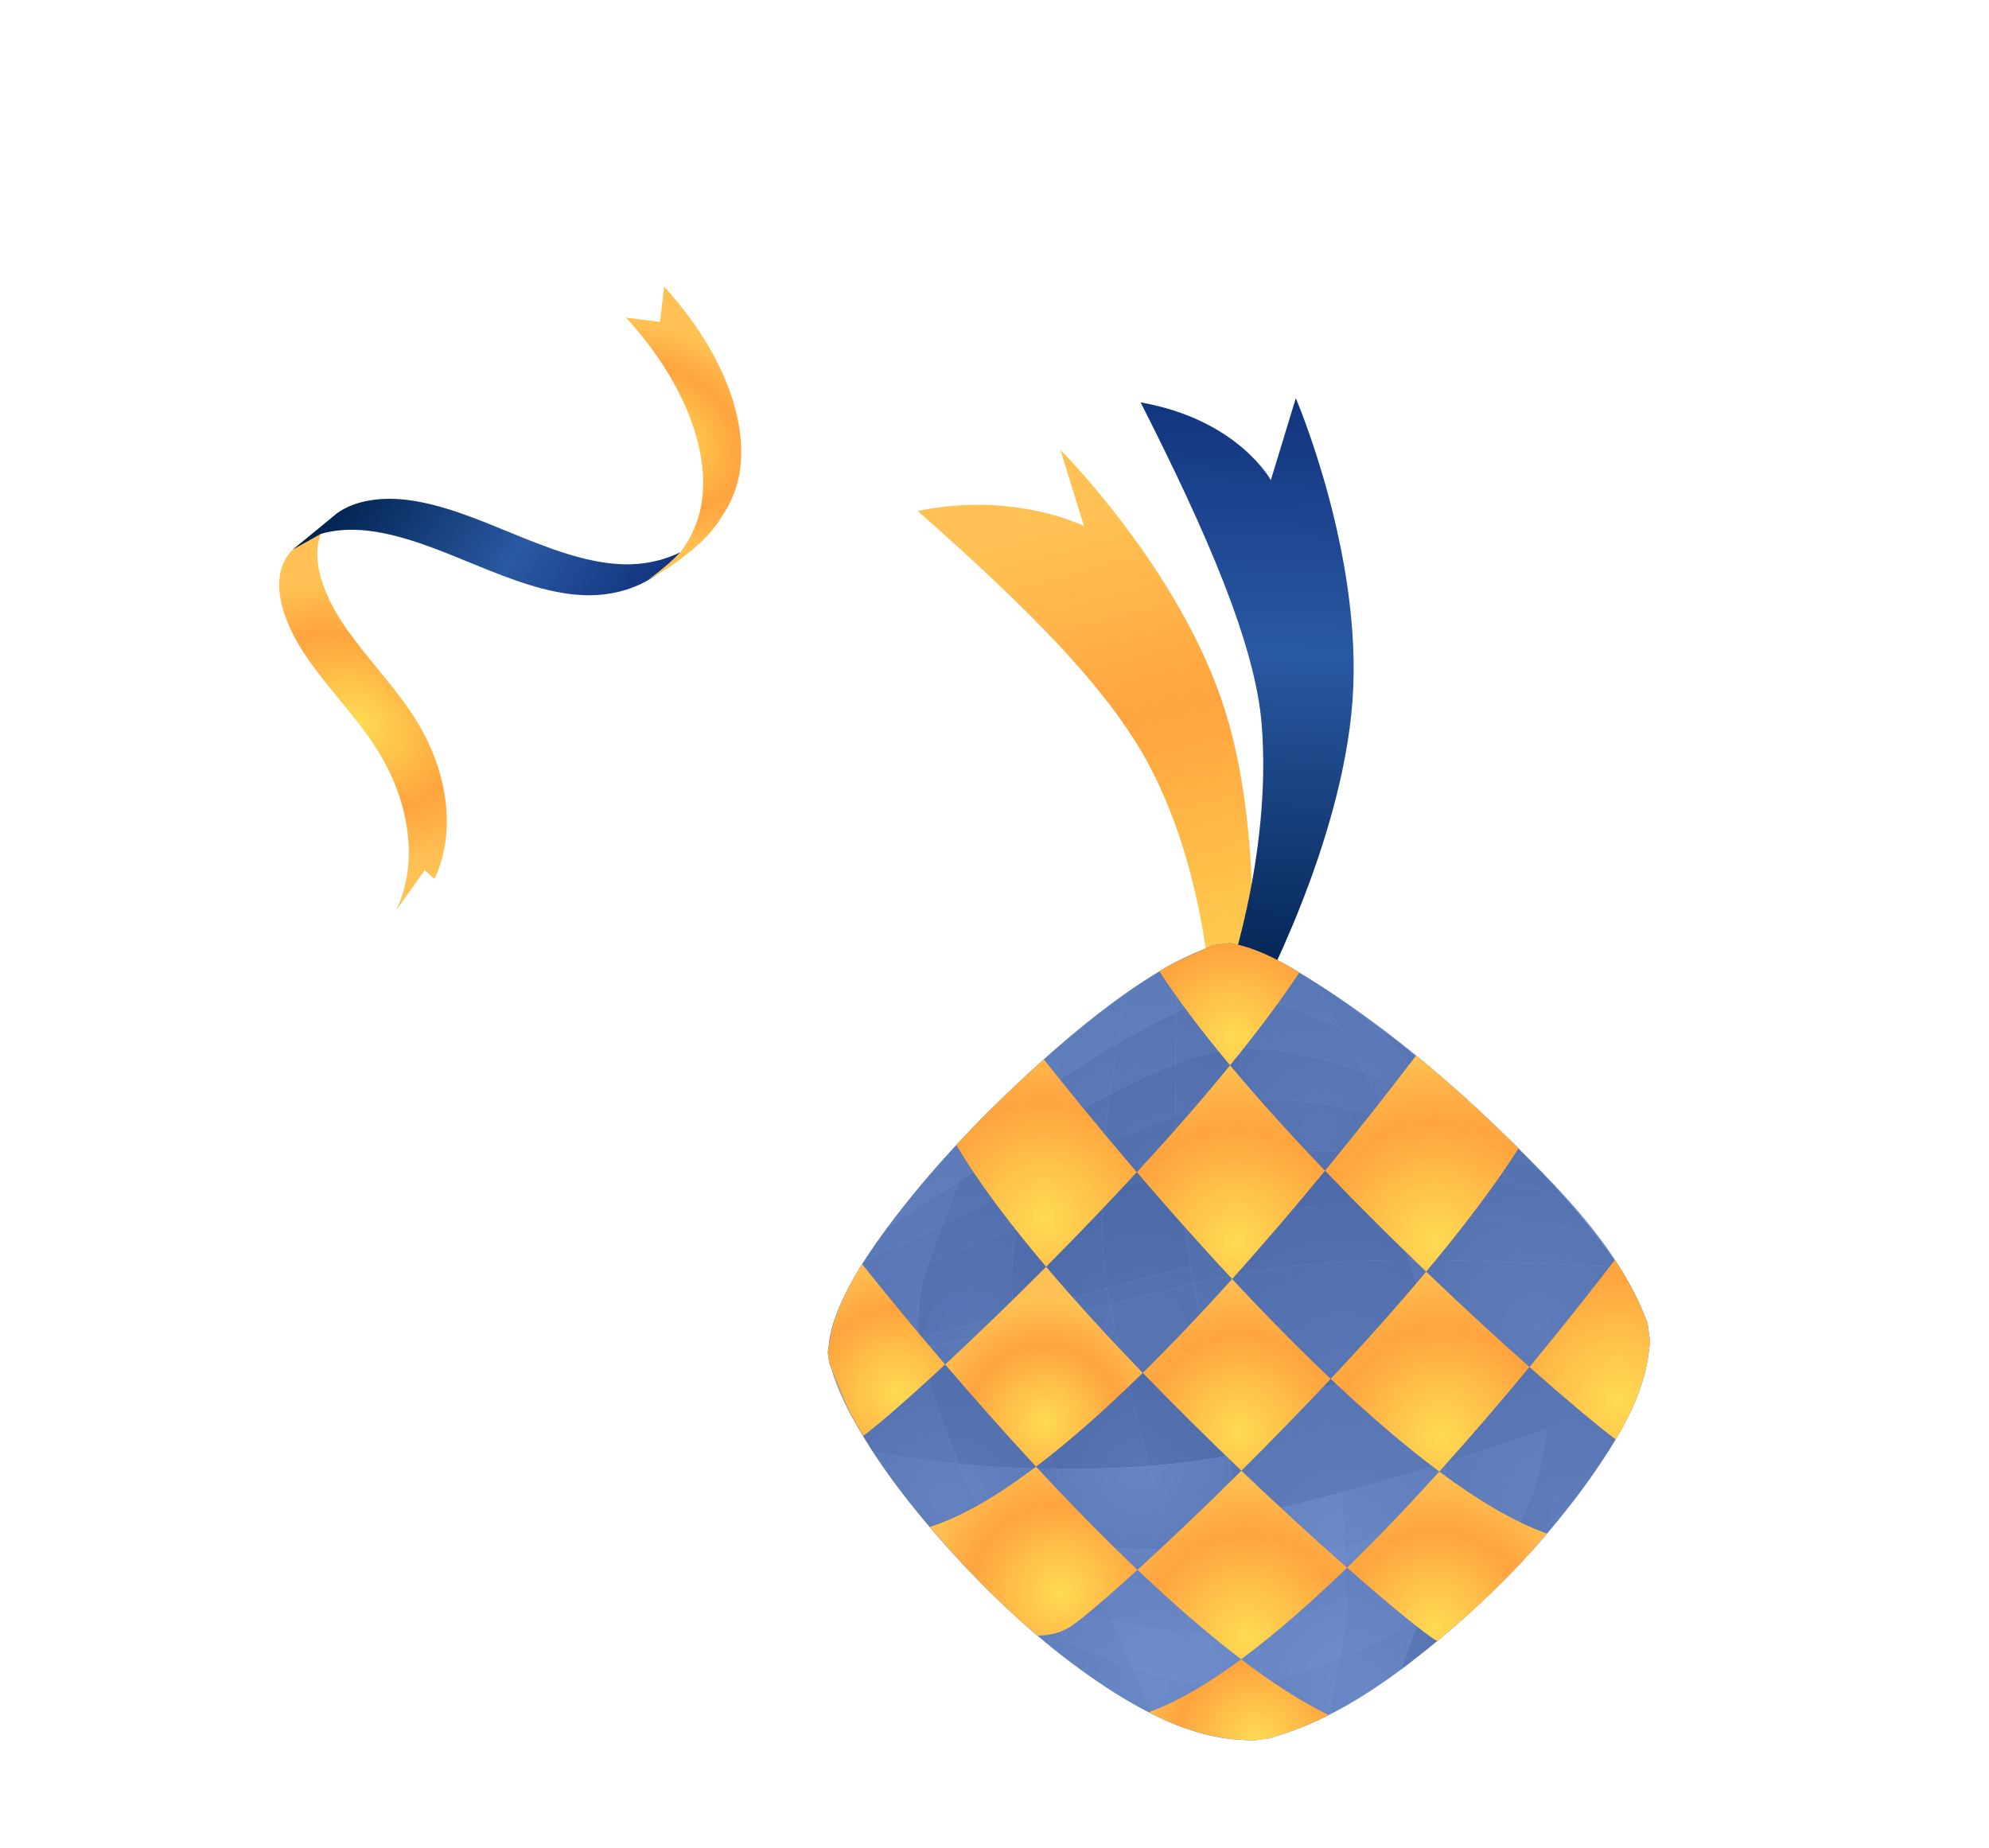 <svg width="439" height="408" viewBox="0 0 439 408" fill="none" xmlns="http://www.w3.org/2000/svg">
<path d="M275.231 226.84C275.231 226.84 280.046 187.453 270.338 156.67C260.631 125.892 234.037 99.281 234.037 99.281L239.259 116.131C239.259 116.131 223.95 108.364 202.553 112.799C226.861 134.231 244.665 152.008 253.633 168.932C267.481 195.063 267.648 226.475 267.648 226.475L275.231 226.84Z" fill="url(#paint0_linear)"/>
<path d="M277.136 221.646C277.136 221.646 296.165 186.826 298.519 154.638C300.875 122.45 286.001 87.896 286.001 87.896L280.487 105.983C280.487 105.983 273.268 92.607 251.747 88.82C266.412 117.72 277.041 142.247 278.466 159.856C280.853 189.335 270.222 218.506 270.222 218.506L277.136 221.646Z" fill="url(#paint1_linear)"/>
<path d="M317.134 237.032C322.112 241.257 327.069 245.725 331.792 250.271C326.782 247.685 321.622 245.167 316.456 242.859C312.272 236.887 307.917 230.985 303.661 226.234C308.064 229.551 312.609 233.191 317.134 237.032Z" fill="#A1A1A1"/>
<path d="M303.66 226.235C307.916 230.985 312.271 236.887 316.455 242.859C311.288 240.549 306.112 238.447 301.072 236.69C297.403 229.966 293.698 223.291 291.031 217.381C294.994 219.925 299.258 222.917 303.66 226.235Z" fill="#A9A9A9"/>
<path d="M331.792 250.27C321.773 245.101 311.154 240.202 301.073 236.69C302.906 240.051 304.731 243.427 306.414 246.722C317.161 249.65 327.99 253.683 338.675 257.127C336.456 254.836 334.153 252.544 331.792 250.27Z" fill="#A1A1A1"/>
<path d="M338.675 257.127C327.99 253.683 317.161 249.65 306.414 246.722C308.096 250.018 309.634 253.237 310.896 256.287C322.541 258.313 334.062 261.32 345.048 263.977C343.027 261.708 340.893 259.418 338.675 257.127Z" fill="#A1A1A1"/>
<path d="M291.032 217.38C283.106 212.292 276.377 208.992 272.117 208.473C272.295 212.271 272.502 216.086 272.742 219.914C278.129 220.154 286.407 222.609 295.676 226.729C293.958 223.481 292.365 220.335 291.032 217.38Z" fill="#B0B0B0"/>
<path d="M295.676 226.729C286.407 222.609 278.129 220.154 272.742 219.914C272.982 223.743 273.257 227.582 273.572 231.427C281.445 231.051 290.99 233.177 301.073 236.69C299.238 233.328 297.395 229.977 295.676 226.729Z" fill="#A5A5A5"/>
<path d="M301.073 236.69C290.99 233.178 281.445 231.052 273.572 231.428C273.887 235.272 274.242 239.122 274.644 242.967C285.001 241.978 295.667 243.796 306.414 246.722C304.731 243.427 302.906 240.052 301.073 236.69Z" fill="#999999"/>
<path d="M306.414 246.722C295.668 243.796 285.001 241.978 274.645 242.967C275.046 246.812 275.494 250.656 275.992 254.487C287.48 253.219 299.25 254.262 310.896 256.287C309.634 253.237 308.096 250.018 306.414 246.722Z" fill="#909090"/>
<path d="M272.117 208.474C269.231 208.124 265.121 209.419 260.231 211.951C260.002 215.766 259.81 219.592 259.668 223.422C264.607 221.013 269.467 219.711 272.742 219.916C272.501 216.087 272.295 212.272 272.117 208.474Z" fill="#B7B7B7"/>
<path d="M272.742 219.914C269.468 219.71 264.607 221.012 259.669 223.421C259.526 227.253 259.433 231.089 259.405 234.925C264.454 232.788 269.442 231.548 273.572 231.427C273.257 227.582 272.982 223.743 272.742 219.914Z" fill="#A1A1A1"/>
<path d="M273.571 231.428C269.442 231.549 264.453 232.788 259.404 234.926C259.375 238.764 259.408 242.601 259.52 246.436C264.679 244.571 269.657 243.414 274.644 242.968C274.242 239.122 273.887 235.272 273.571 231.428Z" fill="#909090"/>
<path d="M274.645 242.966C269.658 243.412 264.679 244.569 259.521 246.434C259.631 250.27 259.818 254.1 260.096 257.922C265.305 256.18 270.617 255.08 275.992 254.486C275.494 250.654 275.046 246.81 274.645 242.966Z" fill="#868686"/>
<path d="M260.232 211.949C256.702 213.777 252.766 216.249 248.592 219.211C248.02 222.847 247.386 226.549 246.759 230.276C251.498 227.523 255.892 225.192 259.668 223.421C259.811 219.591 260.003 215.765 260.232 211.949Z" fill="#B8B8B8"/>
<path d="M259.669 223.421C255.893 225.192 251.498 227.522 246.759 230.276C246.133 234.006 245.513 237.763 244.974 241.513C250.195 238.841 255.089 236.575 259.405 234.925C259.433 231.088 259.526 227.252 259.669 223.421Z" fill="#A0A0A0"/>
<path d="M248.592 219.211C244.418 222.174 240.004 225.627 235.52 229.418C234.194 232.662 232.938 236.126 231.775 239.686C236.933 236.213 242.02 233.032 246.759 230.277C247.386 226.549 248.02 222.848 248.592 219.211Z" fill="#B8B8B8"/>
<path d="M246.758 230.278C242.019 233.033 236.932 236.214 231.774 239.687C230.611 243.249 229.538 246.907 228.58 250.538C234.204 247.264 239.752 244.186 244.973 241.515C245.513 237.764 246.132 234.008 246.758 230.278Z" fill="#A3A3A3"/>
<path d="M259.404 234.926C255.088 236.576 250.195 238.843 244.974 241.515C244.434 245.263 243.972 249.006 243.659 252.704C249.308 250.146 254.664 247.966 259.52 246.436C259.408 242.601 259.375 238.764 259.404 234.926Z" fill="#8F8F8F"/>
<path d="M259.52 246.436C254.664 247.965 249.308 250.146 243.659 252.704C243.348 256.403 243.185 260.058 243.242 263.635C249.29 261.375 254.995 259.398 260.095 257.923C259.817 254.101 259.63 250.272 259.52 246.436Z" fill="#848484"/>
<path d="M244.974 241.514C239.752 244.185 234.204 247.262 228.58 250.537C227.62 254.168 226.772 257.774 226.058 261.231C232.075 258.196 238.012 255.261 243.659 252.703C243.972 249.005 244.434 245.262 244.974 241.514Z" fill="#939393"/>
<path d="M243.659 252.704C238.012 255.262 232.074 258.197 226.058 261.232C225.343 264.689 224.763 267.996 224.334 271.031C230.804 268.434 237.194 265.893 243.242 263.635C243.185 260.058 243.348 256.403 243.659 252.704Z" fill="#888888"/>
<path d="M235.52 229.417C226.551 236.997 217.297 245.925 209.096 254.972C204.25 260.319 199.772 265.705 195.94 270.88C205.781 264.425 217.332 257.086 228.581 250.537C230.5 243.273 232.868 235.905 235.52 229.417Z" fill="#B8B8B8"/>
<path d="M228.58 250.538C222.955 253.812 217.256 257.284 211.732 260.744C210.346 264.048 209.107 267.309 207.985 270.366C213.947 267.404 220.043 264.267 226.059 261.232C226.772 257.775 227.621 254.169 228.58 250.538Z" fill="#9D9D9D"/>
<path d="M226.059 261.232C220.042 264.267 213.947 267.404 207.985 270.366C206.863 273.423 205.86 276.277 204.947 278.771C211.315 276.283 217.864 273.628 224.334 271.031C224.763 267.996 225.343 264.688 226.059 261.232Z" fill="#939393"/>
<path d="M211.732 260.745C206.207 264.205 200.86 267.653 195.939 270.881C194.023 273.469 192.268 276.003 190.708 278.452C196.192 276.115 202.022 273.328 207.985 270.366C209.107 267.309 210.346 264.049 211.732 260.745Z" fill="#AAAAAA"/>
<path d="M207.985 270.365C202.023 273.327 196.193 276.114 190.709 278.451C189.149 280.9 187.786 283.265 186.652 285.513C192.394 283.581 198.58 281.259 204.947 278.77C205.86 276.277 206.863 273.422 207.985 270.365L207.985 270.365Z" fill="#A3A3A3"/>
<path d="M345.048 263.977C331.49 260.697 317.12 256.887 302.704 255.044C304.074 258.546 305.531 262.646 306.948 266.706C322.378 267.631 337.689 270.112 351.804 272.018C349.743 269.394 347.475 266.702 345.048 263.977Z" fill="#A1A1A1"/>
<path d="M351.804 272.016C337.689 270.11 322.379 267.63 306.948 266.704C308.368 270.763 309.75 274.78 310.97 278.115C326.906 278.048 342.652 279.124 357.324 279.658C355.721 277.201 353.866 274.642 351.804 272.016Z" fill="#A1A1A1"/>
<path d="M302.704 255.045C288.29 253.201 273.831 253.328 260.095 257.923C260.407 262.204 260.83 266.473 261.384 270.726C275.971 266.411 291.519 265.78 306.948 266.706C305.53 262.647 304.074 258.546 302.704 255.045Z" fill="#898989"/>
<path d="M306.949 266.704C291.52 265.778 275.972 266.409 261.385 270.724C261.941 274.977 262.627 279.212 263.464 283.424C278.904 279.39 295.033 278.181 310.971 278.115C309.75 274.78 308.368 270.763 306.949 266.704Z" fill="#8C8C8C"/>
<path d="M357.324 279.658C360.834 285.036 363.138 289.923 363.757 293.946C349.353 296.85 333.594 299.198 317.479 301.784C316.245 295.184 313.644 285.433 310.97 278.115C326.906 278.048 342.652 279.124 357.324 279.658Z" fill="#A1A1A1"/>
<path d="M310.97 278.116C313.644 285.434 316.245 295.185 317.479 301.785C301.367 304.371 284.9 307.195 269.086 311.045C267.234 301.867 265.304 292.686 263.463 283.426C278.903 279.392 295.032 278.182 310.97 278.116Z" fill="#929292"/>
<path d="M363.757 293.947C349.353 296.85 333.593 299.198 317.479 301.784C318.577 307.675 319.153 315.131 319.098 322.848C334.362 318.128 349.134 312.858 361.6 307.34C363.519 302.303 364.339 297.739 363.757 293.947Z" fill="#A1A1A1"/>
<path d="M361.601 307.34C359.683 312.377 356.668 317.885 352.857 323.565C347.59 327.631 341.862 331.554 335.82 335.238C338.888 329.166 340.62 322.076 341.399 315.393C348.557 312.795 355.368 310.099 361.601 307.34Z" fill="#A1A1A1"/>
<path d="M341.4 315.392C340.62 322.075 338.889 329.165 335.821 335.237C329.779 338.921 323.428 342.365 316.918 345.476C318.353 338.543 319.043 330.565 319.098 322.848C326.73 320.487 334.24 317.989 341.4 315.392Z" fill="#B1B1B1"/>
<path d="M317.479 301.785C301.367 304.371 284.9 307.195 269.086 311.045C270.697 319.033 272.251 327.019 273.637 335.054C288.077 331.738 303.833 327.57 319.097 322.849C319.153 315.132 318.577 307.676 317.479 301.785Z" fill="#A9A9A9"/>
<path d="M319.097 322.848C311.465 325.208 303.71 327.43 296.058 329.478C296.338 333.558 296.541 337.667 296.698 341.73C303.943 339.603 311.307 337.166 318.525 334.456C318.883 330.63 319.069 326.707 319.097 322.848Z" fill="#BCBCBC"/>
<path d="M318.525 334.457C311.308 337.167 303.944 339.603 296.698 341.731C296.855 345.795 296.965 349.812 297.065 353.709C303.739 351.364 310.407 348.588 316.918 345.477C317.635 342.011 318.166 338.283 318.525 334.457Z" fill="#C3C3C3"/>
<path d="M296.058 329.478C288.406 331.524 280.856 333.395 273.637 335.054C274.328 339.072 274.979 343.102 275.574 347.152C282.322 345.678 289.451 343.859 296.698 341.731C296.541 337.668 296.338 333.558 296.058 329.478Z" fill="#C3C3C3"/>
<path d="M296.698 341.731C289.451 343.859 282.322 345.678 275.573 347.152C276.169 351.201 276.708 355.269 277.179 359.362C283.71 357.972 290.39 356.056 297.065 353.71C296.965 349.813 296.855 345.796 296.698 341.731Z" fill="#CBCBCB"/>
<path d="M260.095 257.922C260.619 265.122 261.46 272.29 262.711 279.4C257.123 280.829 250.909 282.543 244.339 284.369C243.218 277.805 243.257 270.553 243.242 263.634C249.291 261.374 254.996 259.397 260.095 257.922Z" fill="#818181"/>
<path d="M243.243 263.634C243.258 270.553 243.218 277.805 244.339 284.369C237.769 286.194 230.844 288.133 223.836 290.014C222.999 284.652 223.233 277.335 224.335 271.03C230.805 268.433 237.195 265.892 243.243 263.634Z" fill="#848484"/>
<path d="M224.335 271.03C223.233 277.334 222.999 284.652 223.836 290.014C216.828 291.896 209.736 293.722 202.831 295.321C202.28 291.157 202.728 284.459 204.948 278.77C211.315 276.282 217.865 273.627 224.335 271.03Z" fill="#8F8F8F"/>
<path d="M204.947 278.771C202.728 284.46 202.28 291.158 202.831 295.321C195.926 296.92 189.209 298.295 182.953 299.273C182.531 295.656 183.925 290.922 186.652 285.513C192.394 283.581 198.579 281.259 204.947 278.771Z" fill="#A0A0A0"/>
<path d="M262.711 279.401C262.946 280.744 263.198 282.086 263.464 283.426C257.842 284.765 251.589 286.345 244.979 288.007C244.737 286.791 244.547 285.582 244.339 284.37C250.909 282.544 257.123 280.83 262.711 279.401Z" fill="#8A8A8A"/>
<path d="M244.339 284.369C244.547 285.581 244.737 286.79 244.979 288.006C238.368 289.666 231.401 291.409 224.349 293.072C224.16 292.131 223.983 290.939 223.836 290.015C230.844 288.133 237.769 286.195 244.339 284.369Z" fill="#8D8D8D"/>
<path d="M223.836 290.014C223.983 290.938 224.16 292.13 224.35 293.071C217.297 294.736 210.161 296.321 203.213 297.67C203.077 297.001 202.918 295.955 202.832 295.321C209.736 293.722 216.828 291.897 223.836 290.014Z" fill="#959595"/>
<path d="M202.831 295.322C202.917 295.957 203.076 297.002 203.213 297.672C196.264 299.019 189.507 300.131 183.209 300.846C183.097 300.302 183.011 299.777 182.952 299.274C189.209 298.295 195.926 296.921 202.831 295.322Z" fill="#A2A2A2"/>
<path d="M263.464 283.425C265.985 296.113 268.675 308.652 271.102 321.242C266.167 322.305 260.21 323.085 253.699 323.581C250.47 311.468 247.272 299.513 244.979 288.006C251.59 286.344 257.842 284.765 263.464 283.425Z" fill="#8E8E8E"/>
<path d="M244.979 288.006C247.272 299.513 250.47 311.468 253.699 323.581C247.186 324.077 240.119 324.291 232.962 324.222C229.212 312.907 226.137 301.983 224.349 293.072C231.401 291.408 238.368 289.666 244.979 288.006Z" fill="#909090"/>
<path d="M271.101 321.243C266.166 322.306 260.209 323.086 253.698 323.583C255.312 329.638 256.935 335.734 258.455 341.833C264.528 341.63 270.031 341.065 274.496 340.19C273.465 333.846 272.316 327.537 271.101 321.243Z" fill="#B8B8B8"/>
<path d="M274.496 340.19C270.032 341.065 264.528 341.629 258.456 341.832C259.977 347.929 261.396 354.031 262.607 360.098C267.968 360.384 272.927 360.15 277.179 359.362C276.438 352.917 275.527 346.534 274.496 340.19Z" fill="#CACACA"/>
<path d="M253.698 323.581C247.186 324.077 240.118 324.291 232.961 324.222C234.835 329.88 236.877 335.635 239.013 341.286C245.746 341.869 252.384 342.033 258.456 341.831C256.935 335.733 255.313 329.637 253.698 323.581Z" fill="#B7B7B7"/>
<path d="M258.456 341.832C252.384 342.033 245.746 341.87 239.013 341.287C241.148 346.937 243.374 352.482 245.617 357.721C251.479 359.009 257.245 359.814 262.607 360.099C261.396 354.031 259.977 347.929 258.456 341.832Z" fill="#C7C7C7"/>
<path d="M224.349 293.072C226.137 301.983 229.211 312.908 232.961 324.223C225.802 324.155 218.553 323.806 211.678 323.177C207.43 313.27 204.496 303.985 203.212 297.672C210.16 296.322 217.296 294.737 224.349 293.072Z" fill="#979797"/>
<path d="M203.213 297.671C204.497 303.985 207.43 313.269 211.679 323.176C204.805 322.55 198.305 321.642 192.643 320.457C187.65 312.853 184.266 305.98 183.209 300.846C189.507 300.13 196.265 299.019 203.213 297.671Z" fill="#A3A3A3"/>
<path d="M232.962 324.223C225.802 324.155 218.553 323.806 211.679 323.177C213.803 328.132 216.258 333.243 218.999 338.218C225.451 339.699 232.279 340.702 239.013 341.287C236.877 335.636 234.835 329.881 232.962 324.223Z" fill="#B4B4B4"/>
<path d="M239.013 341.287C232.279 340.702 225.451 339.698 218.999 338.218C221.74 343.192 224.769 348.028 228.044 352.437C233.795 354.658 239.755 356.432 245.617 357.72C243.374 352.482 241.147 346.936 239.013 341.287Z" fill="#C0C0C0"/>
<path d="M211.678 323.176C215.928 333.086 221.494 343.621 228.044 352.437C222.295 350.215 216.752 347.544 211.726 344.459C204.236 336.398 197.635 328.062 192.642 320.457C198.304 321.642 204.804 322.55 211.678 323.176Z" fill="#AFAFAF"/>
<path d="M352.857 323.565C351.003 326.33 348.959 329.138 346.764 331.949C341.852 336.563 336.484 341.063 330.858 345.288C332.682 341.735 334.373 338.182 335.866 335.211C341.889 331.535 347.603 327.622 352.857 323.565Z" fill="#A1A1A1"/>
<path d="M335.866 335.21C334.373 338.182 332.682 341.735 330.858 345.287C325.233 349.513 319.352 353.464 313.413 356.977C314.915 352.922 316.322 348.856 317.016 345.431C323.508 342.325 329.841 338.886 335.866 335.21Z" fill="#B6B6B6"/>
<path d="M346.763 331.95C336.937 341.177 325.29 349.95 313.412 356.978C311.911 361.034 310.319 365.077 309.257 368.455C319.845 360.663 330.608 350.714 339.752 340.372C342.219 337.581 344.567 334.763 346.763 331.95Z" fill="#A1A1A1"/>
<path d="M317.015 345.431C316.321 348.857 314.914 352.923 313.412 356.978C307.474 360.493 301.478 363.572 295.623 366.053C296.497 361.806 297.32 357.535 297.215 353.656C303.872 351.311 310.523 348.537 317.015 345.431Z" fill="#C5C5C5"/>
<path d="M297.216 353.655C297.32 357.534 296.498 361.805 295.623 366.052C289.768 368.533 284.055 370.418 278.682 371.544C278.277 367.49 277.843 363.404 277.376 359.319C283.895 357.921 290.558 356.002 297.216 353.655Z" fill="#CECECE"/>
<path d="M313.413 356.977C311.912 361.033 310.32 365.076 309.258 368.454C303.963 372.35 298.713 375.706 293.728 378.303C293.825 374.521 294.749 370.299 295.623 366.053C301.478 363.571 307.474 360.493 313.413 356.977Z" fill="#BEBEBE"/>
<path d="M295.623 366.053C294.749 370.3 293.825 374.522 293.728 378.303C288.744 380.901 284.026 382.736 279.801 383.592C279.458 379.628 279.086 375.601 278.681 371.545C284.055 370.42 289.768 368.534 295.623 366.053Z" fill="#C6C6C6"/>
<path d="M277.375 359.319C277.309 359.333 277.243 359.347 277.179 359.361C277.647 363.446 278.083 367.53 278.488 371.585C278.553 371.573 278.618 371.558 278.682 371.545C278.277 367.49 277.843 363.404 277.375 359.319L277.375 359.319Z" fill="#D1D1D1"/>
<path d="M278.681 371.545C278.617 371.559 278.553 371.574 278.488 371.585C278.894 375.641 279.268 379.666 279.613 383.63C279.676 383.617 279.738 383.604 279.801 383.592C279.458 379.628 279.085 375.601 278.681 371.545L278.681 371.545Z" fill="#CACACA"/>
<path d="M277.179 359.361C277.646 363.447 278.083 367.531 278.488 371.585C274.524 372.336 270.025 372.37 265.209 371.78C264.302 367.883 263.378 363.949 262.607 360.098C267.968 360.384 272.927 360.15 277.179 359.361Z" fill="#D1D1D1"/>
<path d="M262.607 360.098C263.378 363.949 264.302 367.883 265.209 371.78C260.393 371.189 255.262 369.976 250.03 368.23C248.534 364.667 247.056 361.059 245.617 357.721C251.479 359.008 257.245 359.813 262.607 360.098Z" fill="#CECECE"/>
<path d="M278.488 371.584C278.895 375.64 279.268 379.665 279.613 383.629C275.934 384.342 271.933 384.163 267.72 383.25C267.008 379.538 266.117 375.676 265.209 371.779C270.025 372.369 274.524 372.335 278.488 371.584Z" fill="#CACACA"/>
<path d="M265.208 371.781C266.116 375.677 267.008 379.54 267.719 383.251C263.504 382.338 259.08 380.69 254.555 378.464C253.042 375.309 251.527 371.792 250.03 368.231C255.261 369.976 260.393 371.189 265.208 371.781Z" fill="#C7C7C7"/>
<path d="M245.616 357.721C247.056 361.059 248.533 364.667 250.029 368.23C244.799 366.486 239.47 364.207 234.259 361.492C232.179 358.407 230.151 355.264 228.044 352.438C233.795 354.659 239.754 356.433 245.616 357.721Z" fill="#C5C5C5"/>
<path d="M228.045 352.436C230.152 355.262 232.18 358.405 234.261 361.491C229.051 358.775 223.962 355.62 219.209 352.119C216.639 349.616 214.137 347.051 211.727 344.458C216.753 347.544 222.296 350.214 228.045 352.436Z" fill="#B6B6B6"/>
<path d="M250.03 368.229C239.569 364.737 228.714 359.12 219.209 352.118C221.778 354.622 224.416 357.063 227.098 359.408C236.056 367.241 245.506 374.01 254.556 378.463C253.043 375.307 251.527 371.791 250.03 368.229Z" fill="#BEBEBE"/>
<g opacity="0.8">
<g opacity="0.8">
<g opacity="0.8">
<g opacity="0.8">
<g opacity="0.8">
<path opacity="0.8" d="M250.917 258.744C242.339 248.723 235.198 239.907 230.385 233.838C229.333 234.784 228.286 235.734 227.246 236.693C221.648 241.849 216.231 247.174 211.07 252.733C215.834 260.841 222.786 270.055 230.892 279.618C237.443 273.034 244.249 265.973 250.917 258.744Z" fill="url(#paint2_radial)"/>
</g>
</g>
</g>
</g>
<g opacity="0.8">
<g opacity="0.8">
<g opacity="0.8">
<g opacity="0.8">
<path opacity="0.8" d="M271.945 282.325C265.552 289.429 258.904 296.465 252.219 303.037C259.443 310.519 266.86 317.837 273.992 324.64C280.371 318.305 287.071 311.448 293.708 304.368C286.295 297.345 278.944 289.832 271.945 282.325Z" fill="url(#paint3_radial)"/>
</g>
</g>
</g>
</g>
<g opacity="0.8">
<g opacity="0.8">
<g opacity="0.8">
<g opacity="0.8">
<path opacity="0.8" d="M286.783 214.684C286.548 214.543 286.324 214.39 286.09 214.249C281.529 211.52 276.802 209.105 271.483 208.157C270.18 208.333 268.875 208.51 267.571 208.687C263.877 210.45 260.022 211.939 256.518 214.023C256.307 214.149 256.102 214.283 255.892 214.411C260.077 220.868 265.433 227.891 271.496 235.147C277.273 228.062 282.49 221.144 286.783 214.684Z" fill="url(#paint4_radial)"/>
</g>
</g>
</g>
</g>
<g opacity="0.8">
<g opacity="0.8">
<g opacity="0.8">
<g opacity="0.8">
<path opacity="0.8" d="M356.612 317.739C359.708 312.579 362.263 307.148 363.48 301.159C363.81 299.539 363.97 297.884 364.207 296.243C364.013 294.821 363.82 293.399 363.627 291.976C361.72 286.982 359.268 282.387 356.442 278.074C351.309 284.75 344.857 292.936 337.574 301.747C345.981 309.203 352.783 314.873 356.612 317.739Z" fill="url(#paint5_radial)"/>
</g>
</g>
</g>
</g>
<g opacity="0.8">
<g opacity="0.8">
<g opacity="0.8">
<g opacity="0.8">
<path opacity="0.8" d="M297.308 346.041C307.321 354.856 314.758 360.855 317.083 362.173C317.127 362.196 317.172 362.211 317.215 362.233C326.002 354.99 334.135 347.127 341.474 338.522C334.223 335.963 326.127 331.115 317.667 324.826C311.062 332.133 304.198 339.35 297.308 346.041Z" fill="url(#paint6_radial)"/>
</g>
</g>
</g>
</g>
<g opacity="0.8">
<g opacity="0.8">
<g opacity="0.8">
<g opacity="0.8">
<path opacity="0.8" d="M190.27 279.025C187.765 282.995 185.59 287.152 184.104 291.688C183.393 293.858 183.155 296.182 182.7 298.438C182.813 299.267 182.925 300.098 183.038 300.927C184.709 304.856 186.111 308.925 188.102 312.684C188.87 314.136 189.68 315.557 190.515 316.961C193.55 314.745 200.124 309.061 208.604 301.186C201.239 292.575 194.936 284.857 190.27 279.025Z" fill="url(#paint7_radial)"/>
</g>
</g>
</g>
</g>
<g opacity="0.8">
<g opacity="0.8">
<g opacity="0.8">
<g opacity="0.8">
<path opacity="0.8" d="M292.454 258.416C299.817 266.109 307.428 273.663 314.773 280.702C322.714 271.215 329.805 261.918 335.159 253.503L333.847 252.202C327.029 245.458 319.956 239.02 312.561 232.982C307.397 239.772 300.464 248.666 292.454 258.416Z" fill="url(#paint8_radial)"/>
</g>
</g>
</g>
</g>
<g opacity="0.8">
<g opacity="0.8">
<g opacity="0.8">
<g opacity="0.8">
<path opacity="0.8" d="M236.074 359.182C238.009 358.015 243.503 353.405 251.059 346.521C243.418 339.257 235.849 331.482 228.67 323.742C220.306 330.07 212.325 334.803 205.21 337.045C206.23 338.238 207.261 339.427 208.304 340.603C214.76 347.902 221.598 354.775 228.98 361.035C231.399 361.029 233.847 360.522 236.074 359.182Z" fill="url(#paint9_radial)"/>
</g>
</g>
</g>
</g>
<g opacity="0.8">
<g opacity="0.8">
<g opacity="0.8">
<g opacity="0.8">
<path opacity="0.8" d="M273.935 366.266C266.709 371.607 259.799 375.686 253.509 377.957C258.779 380.671 264.326 382.757 270.364 383.669C272.41 383.979 274.492 384.029 276.556 384.2C277.86 384.023 279.165 383.846 280.469 383.669C281.912 383.181 283.361 382.707 284.8 382.204C287.726 381.175 290.535 379.939 293.268 378.571C287.19 375.619 280.671 371.388 273.935 366.266Z" fill="url(#paint10_radial)"/>
</g>
</g>
</g>
</g>
<g opacity="0.8">
<g opacity="0.8">
<g opacity="0.8">
<g opacity="0.8">
<path opacity="0.8" d="M230.377 233.834C238.354 226.683 246.692 219.969 255.898 214.417C260.079 220.868 265.439 227.895 271.494 235.145C265.145 242.949 258.112 250.936 250.918 258.749C242.343 248.716 235.201 239.909 230.377 233.834Z" fill="url(#paint11_radial)"/>
</g>
</g>
</g>
</g>
<g opacity="0.8">
<g opacity="0.8">
<g opacity="0.8">
<g opacity="0.8">
<path opacity="0.8" d="M317.671 324.83C324.7 317.04 331.437 309.185 337.577 301.741C345.984 309.2 352.776 314.872 356.607 317.748C356.177 318.469 355.733 319.195 355.272 319.921C351.08 326.496 346.456 332.677 341.47 338.515C334.229 335.967 326.128 331.106 317.671 324.83Z" fill="url(#paint12_radial)"/>
</g>
</g>
</g>
</g>
<g opacity="0.8">
<g opacity="0.8">
<g opacity="0.8">
<g opacity="0.8">
<path opacity="0.8" d="M293.709 304.368C300.979 296.612 308.168 288.593 314.774 280.702C307.428 273.663 299.817 266.108 292.454 258.416C286.172 266.064 279.229 274.231 271.946 282.324C278.945 289.831 286.296 297.345 293.709 304.368Z" fill="url(#paint13_radial)"/>
</g>
</g>
</g>
</g>
<g opacity="0.8">
<g opacity="0.8">
<g opacity="0.8">
<g opacity="0.8">
<path opacity="0.8" d="M190.264 279.026C192.066 276.186 194.003 273.448 196.02 270.744C200.702 264.435 205.744 258.453 211.064 252.736C215.831 260.84 222.786 270.052 230.892 279.62C222.819 287.732 215.144 295.113 208.605 301.191C201.235 292.579 194.934 284.865 190.264 279.026Z" fill="url(#paint14_radial)"/>
</g>
</g>
</g>
</g>
<g opacity="0.8">
<g opacity="0.8">
<g opacity="0.8">
<g opacity="0.8">
<path opacity="0.8" d="M273.992 324.639C266.861 317.836 259.444 310.518 252.22 303.036C244.295 310.828 236.324 317.951 228.67 323.742C235.849 331.481 243.419 339.256 251.06 346.52C257.51 340.645 265.463 333.111 273.992 324.639Z" fill="url(#paint15_radial)"/>
</g>
</g>
</g>
</g>
<g opacity="0.8">
<g opacity="0.8">
<g opacity="0.8">
<g opacity="0.8">
<path opacity="0.8" d="M273.937 366.261C281.506 360.661 289.419 353.701 297.311 346.036C307.32 354.847 314.761 360.854 317.081 362.169C317.131 362.192 317.179 362.215 317.209 362.225C315.202 363.886 313.146 365.524 311.071 367.134C305.441 371.459 299.58 375.411 293.265 378.575C287.188 375.614 280.669 371.383 273.937 366.261Z" fill="url(#paint16_radial)"/>
</g>
</g>
</g>
</g>
<g opacity="0.8">
<g opacity="0.8">
<g opacity="0.8">
<g opacity="0.8">
<path opacity="0.8" d="M286.779 214.689C295.869 220.171 304.414 226.328 312.561 232.978L286.779 214.689Z" fill="url(#paint17_radial)"/>
</g>
</g>
</g>
</g>
<g opacity="0.8">
<g opacity="0.8">
<g opacity="0.8">
<g opacity="0.8">
<path opacity="0.8" d="M190.511 316.96C193.546 314.752 200.121 309.06 208.604 301.193C214.684 308.29 221.479 315.997 228.673 323.743C220.298 330.071 212.325 334.806 205.203 337.041C199.802 330.713 194.757 324.123 190.511 316.96Z" fill="url(#paint18_radial)"/>
</g>
</g>
</g>
</g>
<g opacity="0.8">
<g opacity="0.8">
<g opacity="0.8">
<g opacity="0.8">
<path opacity="0.8" d="M271.945 282.324C264.401 274.236 257.266 266.162 250.917 258.743C244.249 265.972 237.443 273.033 230.893 279.618C237.43 287.332 244.717 295.271 252.22 303.037C258.905 296.464 265.553 289.429 271.945 282.324Z" fill="url(#paint19_radial)"/>
</g>
</g>
</g>
</g>
<g opacity="0.8">
<g opacity="0.8">
<g opacity="0.8">
<g opacity="0.8">
<path opacity="0.8" d="M271.496 235.147C277.875 242.78 285.035 250.665 292.454 258.415C300.464 248.665 307.397 239.771 312.561 232.981C304.412 226.324 295.861 220.164 286.783 214.683C282.49 221.144 277.273 228.062 271.496 235.147Z" fill="url(#paint20_radial)"/>
</g>
</g>
</g>
</g>
<g opacity="0.8">
<g opacity="0.8">
<g opacity="0.8">
<g opacity="0.8">
<path opacity="0.8" d="M292.454 258.417C285.034 250.666 277.874 242.781 271.496 235.148C265.139 242.945 258.111 250.941 250.917 258.744C257.266 266.163 264.401 274.237 271.945 282.325C279.228 274.232 286.171 266.065 292.454 258.417Z" fill="url(#paint21_radial)"/>
</g>
</g>
</g>
</g>
<g opacity="0.8">
<g opacity="0.8">
<g opacity="0.8">
<g opacity="0.8">
<path opacity="0.8" d="M230.893 279.618C222.823 287.728 215.147 295.108 208.604 301.186C214.679 308.288 221.478 315.992 228.67 323.743C236.324 317.952 244.295 310.829 252.22 303.037C244.717 295.272 237.43 287.332 230.893 279.618Z" fill="url(#paint22_radial)"/>
</g>
</g>
</g>
</g>
<g opacity="0.8">
<g opacity="0.8">
<g opacity="0.8">
<g opacity="0.8">
<path opacity="0.8" d="M314.773 280.709C322.719 271.211 329.802 261.919 335.162 253.51C342.905 261.181 350.502 269.009 356.441 278.071C351.312 284.756 344.862 292.936 337.577 301.742C330.784 295.722 322.943 288.533 314.773 280.709Z" fill="url(#paint23_radial)"/>
</g>
</g>
</g>
</g>
<g opacity="0.8">
<g opacity="0.8">
<g opacity="0.8">
<g opacity="0.8">
<path opacity="0.8" d="M228.984 361.032C231.397 361.023 233.849 360.522 236.067 359.181C238.006 358.011 243.505 353.401 251.067 346.52C258.726 353.809 266.465 360.575 273.938 366.261C266.711 371.604 259.796 375.681 253.509 377.952C250.184 376.247 246.96 374.284 243.795 372.195C238.605 368.765 233.675 365.027 228.984 361.032Z" fill="url(#paint24_radial)"/>
</g>
</g>
</g>
</g>
<g opacity="0.8">
<g opacity="0.8">
<g opacity="0.8">
<g opacity="0.8">
<path opacity="0.8" d="M293.709 304.367C287.072 311.447 280.372 318.303 273.993 324.639C282.437 332.693 290.472 340.023 297.309 346.04C304.199 339.349 311.063 332.131 317.668 324.824C309.864 319.019 301.755 311.99 293.709 304.367Z" fill="url(#paint25_radial)"/>
</g>
</g>
</g>
</g>
<g opacity="0.8">
<g opacity="0.8">
<g opacity="0.8">
<g opacity="0.8">
<path opacity="0.8" d="M317.668 324.824C324.701 317.046 331.432 309.179 337.574 301.747C330.783 295.724 322.948 288.536 314.774 280.701C308.168 288.591 300.979 296.611 293.709 304.366C301.755 311.99 309.864 319.019 317.668 324.824Z" fill="url(#paint26_radial)"/>
</g>
</g>
</g>
</g>
<g opacity="0.8">
<g opacity="0.8">
<g opacity="0.8">
<g opacity="0.8">
<path opacity="0.8" d="M251.059 346.52C258.726 353.808 266.459 360.579 273.935 366.265C281.508 360.667 289.42 353.699 297.309 346.04C290.471 340.023 282.436 332.693 273.992 324.639C265.462 333.111 257.51 340.645 251.059 346.52Z" fill="url(#paint27_radial)"/>
</g>
</g>
</g>
</g>
</g>
<g opacity="0.8">
<g opacity="0.8">
<path opacity="0.8" d="M251.06 346.521C251.06 346.523 251.062 346.524 251.063 346.525C249.059 348.348 247.207 350.005 245.52 351.488C247.206 350.004 249.058 348.347 251.06 346.521ZM188.101 312.683C188.867 314.134 189.679 315.554 190.512 316.958C190.511 316.957 190.51 316.959 190.51 316.959C194.757 324.123 199.802 330.712 205.203 337.041C211.102 335.189 217.592 331.603 224.406 326.835C217.597 331.604 211.103 335.189 205.21 337.045C206.231 338.239 207.261 339.427 208.304 340.605C214.758 347.902 221.599 354.776 228.981 361.036C228.983 361.035 228.985 361.035 228.987 361.036C233.677 365.03 238.605 368.767 243.794 372.195C246.959 374.285 250.184 376.248 253.509 377.955C259.792 375.682 266.707 371.605 273.933 366.264C273.934 366.264 273.934 366.266 273.934 366.266C273.936 366.265 273.937 366.264 273.939 366.263C278.472 369.713 282.907 372.746 287.178 375.272C282.906 372.749 278.471 369.716 273.934 366.266C266.708 371.607 259.797 375.687 253.508 377.959C258.779 380.673 264.324 382.758 270.365 383.67C272.408 383.979 274.492 384.029 276.556 384.201C277.859 384.023 279.163 383.846 280.468 383.668C281.912 383.182 283.362 382.707 284.801 382.204C287.722 381.175 290.529 379.941 293.26 378.575L293.265 378.577C299.579 375.411 305.441 371.46 311.07 367.134C313.145 365.526 315.201 363.89 317.208 362.229L317.215 362.233C326.003 354.99 334.135 347.127 341.473 338.522C335.506 336.417 328.964 332.743 322.123 328.01C328.965 332.739 335.509 336.418 341.469 338.515C346.456 332.678 351.08 326.497 355.271 319.923C355.732 319.195 356.176 318.472 356.606 317.75C354.714 316.33 352.096 314.221 348.922 311.56C352.099 314.219 354.72 316.326 356.611 317.741C359.706 312.58 362.262 307.151 363.479 301.162C363.809 299.54 363.968 297.885 364.205 296.243C364.013 294.823 363.82 293.4 363.625 291.977C361.717 286.984 359.267 282.388 356.441 278.075C355.566 279.214 354.637 280.412 353.688 281.636C354.638 280.411 355.564 279.211 356.439 278.07C350.501 269.008 342.904 261.181 335.162 253.511C329.801 261.919 322.72 271.209 314.776 280.706C314.774 280.705 314.773 280.704 314.773 280.704C322.715 271.215 329.805 261.918 335.159 253.503L333.847 252.202C327.029 245.458 319.954 239.021 312.561 232.982C312.551 232.974 312.539 232.965 312.529 232.956L312.562 232.978C310.225 231.072 307.843 229.217 305.438 227.394C299.452 222.86 293.256 218.594 286.782 214.683C286.547 214.542 286.323 214.39 286.089 214.249C281.528 211.52 276.802 209.106 271.483 208.157C270.18 208.333 268.875 208.51 267.571 208.687C263.876 210.449 260.022 211.939 256.518 214.024C256.306 214.149 256.101 214.285 255.892 214.411C255.893 214.413 255.896 214.415 255.897 214.417C246.692 219.969 238.354 226.684 230.377 233.833C230.379 233.834 230.381 233.837 230.383 233.84C229.332 234.785 228.286 235.735 227.246 236.694C221.648 241.851 216.231 247.176 211.069 252.732C215.835 260.841 222.786 270.055 230.892 279.618C230.891 279.619 230.889 279.618 230.889 279.62C222.784 270.052 215.831 260.841 211.063 252.736C205.744 258.455 200.701 264.436 196.02 270.745C194.002 273.448 192.066 276.188 190.264 279.027C190.265 279.028 190.266 279.03 190.267 279.031C187.764 282.999 185.588 287.155 184.103 291.688C183.393 293.858 183.155 296.184 182.699 298.438C182.814 299.268 182.924 300.097 183.039 300.927C184.709 304.856 186.111 308.926 188.101 312.683Z" fill="#134DC4"/>
</g>
</g>
<path d="M250.916 258.741C242.34 248.721 235.199 239.905 230.388 233.837C229.334 234.783 228.287 235.732 227.247 236.692C221.647 241.848 216.232 247.173 211.071 252.731C215.835 260.839 222.787 270.053 230.893 279.617C237.444 273.032 244.25 265.971 250.916 258.741Z" fill="url(#paint28_radial)"/>
<path d="M293.708 304.366C286.295 297.344 278.944 289.83 271.945 282.323C265.553 289.426 258.904 296.463 252.219 303.035C259.443 310.518 266.86 317.835 273.992 324.638C280.371 318.303 287.071 311.447 293.708 304.366Z" fill="url(#paint29_radial)"/>
<path d="M286.783 214.682C286.549 214.541 286.323 214.388 286.09 214.248C281.529 211.519 276.802 209.104 271.483 208.155C270.18 208.331 268.875 208.508 267.571 208.686C263.876 210.447 260.022 211.937 256.518 214.022C256.309 214.146 256.101 214.283 255.892 214.409C260.077 220.866 265.434 227.89 271.496 235.146C277.275 228.062 282.49 221.144 286.783 214.682Z" fill="url(#paint30_radial)"/>
<path d="M363.479 301.16C363.809 299.54 363.969 297.885 364.206 296.244C364.014 294.823 363.819 293.4 363.627 291.976C361.718 286.983 359.266 282.389 356.441 278.075C351.308 284.751 344.856 292.937 337.572 301.749C345.981 309.205 352.782 314.874 356.611 317.741C359.707 312.58 362.261 307.151 363.479 301.16Z" fill="url(#paint31_radial)"/>
<path d="M317.083 362.172C317.127 362.196 317.173 362.209 317.216 362.231C326.004 354.99 334.135 347.126 341.474 338.522C334.223 335.963 326.127 331.114 317.669 324.826C311.062 332.132 304.198 339.349 297.309 346.039C307.248 354.788 314.647 360.766 317.03 362.141C317.049 362.152 317.066 362.162 317.083 362.172Z" fill="url(#paint32_radial)"/>
<path d="M208.605 301.184C201.239 292.571 194.938 284.856 190.271 279.022C187.766 282.993 185.59 287.15 184.105 291.684C183.393 293.857 183.155 296.181 182.701 298.436C182.814 299.265 182.926 300.095 183.041 300.925C184.71 304.854 186.112 308.923 188.103 312.682C188.871 314.133 189.681 315.554 190.515 316.958C193.552 314.742 200.125 309.059 208.605 301.184Z" fill="url(#paint33_radial)"/>
<path d="M335.16 253.503L333.847 252.201C327.029 245.457 319.956 239.021 312.561 232.981C307.397 239.771 300.466 248.666 292.454 258.415C299.817 266.108 307.427 273.663 314.774 280.701C322.715 271.212 329.805 261.917 335.16 253.503Z" fill="url(#paint34_radial)"/>
<path d="M236.074 359.181C238.006 358.016 243.504 353.404 251.06 346.519C243.418 339.257 235.847 331.483 228.669 323.743C220.305 330.071 212.324 334.804 205.21 337.045C206.231 338.239 207.261 339.426 208.303 340.605C214.759 347.902 221.598 354.775 228.98 361.036C231.4 361.028 233.847 360.523 236.074 359.181Z" fill="url(#paint35_radial)"/>
<path d="M270.365 383.668C272.409 383.975 274.492 384.028 276.556 384.199C277.861 384.022 279.165 383.845 280.469 383.667C281.913 383.179 283.362 382.706 284.801 382.202C287.726 381.173 290.536 379.936 293.269 378.568C287.191 375.616 280.671 371.386 273.934 366.264C266.709 371.606 259.798 375.683 253.509 377.956C258.779 380.671 264.326 382.756 270.365 383.668Z" fill="url(#paint36_radial)"/>
<path d="M292.453 258.416C285.035 250.665 277.874 242.781 271.495 235.147C265.138 242.946 258.111 250.94 250.915 258.743C257.266 266.163 264.401 274.237 271.945 282.325C279.228 274.232 286.17 266.064 292.453 258.416Z" fill="url(#paint37_radial)"/>
<path d="M252.22 303.037C244.717 295.271 237.43 287.332 230.893 279.618C222.823 287.728 215.147 295.108 208.604 301.186C214.679 308.288 221.478 315.992 228.67 323.742C236.323 317.953 244.295 310.828 252.22 303.037Z" fill="url(#paint38_radial)"/>
<path d="M337.573 301.748C330.783 295.725 322.945 288.537 314.774 280.701C308.168 288.592 300.979 296.611 293.708 304.367C301.754 311.99 309.864 319.019 317.669 324.825C324.7 317.046 331.431 309.18 337.573 301.748Z" fill="url(#paint39_radial)"/>
<path d="M297.309 346.038C290.472 340.022 282.436 332.693 273.992 324.638C265.461 333.109 257.511 340.645 251.06 346.518C258.726 353.808 266.459 360.578 273.933 366.264C281.508 360.667 289.422 353.7 297.309 346.038Z" fill="url(#paint40_radial)"/>
<path d="M93.758 192.08L95.876 194.023C100.729 183.956 99.08 170.383 91.561 158.514C87.106 151.482 80.836 145.182 76.101 138.245C71.567 131.604 68.5 123.702 70.825 117.838C67.215 118.878 64.262 120.848 62.753 123.895C59.814 129.825 62.967 138.142 67.698 145.079C72.434 152.016 78.707 158.314 83.162 165.348C90.68 177.217 92.328 190.789 87.478 200.855L93.758 192.08Z" fill="url(#paint41_radial)"/>
<path d="M70.825 117.837C73.996 116.92 77.67 116.72 81.338 117.165C89.184 118.117 97.11 121.478 104.881 124.661C112.652 127.848 120.697 130.965 128.434 131.359C137.766 131.837 145.472 127.995 150.18 121.885C146.33 123.781 141.821 124.781 136.834 124.527C129.096 124.129 121.053 121.013 113.283 117.83C105.512 114.645 97.586 111.283 89.739 110.33C83.498 109.575 77.231 110.667 73.498 114.02L64.677 121.272L70.825 117.837Z" fill="url(#paint42_linear)"/>
<path d="M159.14 114.276C161.56 110.865 163.087 106.818 163.479 102.441C164.616 89.662 157.38 75.034 146.581 63.284L145.675 71.059L138.178 70.117C148.98 81.869 156.213 96.496 155.075 109.274C154.658 113.958 152.942 118.273 150.22 121.828C148.184 124.006 145.716 126.019 143.08 127.961C143.08 127.961 154.699 121.854 159.14 114.276Z" fill="url(#paint43_radial)"/>
<defs>
<linearGradient id="paint0_linear" x1="263.833" y1="235.22" x2="231.71" y2="117.186" gradientUnits="userSpaceOnUse">
<stop stop-color="#FFDB54"/>
<stop offset="0.634" stop-color="#FFA43E"/>
<stop offset="1" stop-color="#FFC153"/>
</linearGradient>
<linearGradient id="paint1_linear" x1="275.93" y1="87.679" x2="273.041" y2="221.558" gradientUnits="userSpaceOnUse">
<stop stop-color="#12347E"/>
<stop offset="0.422" stop-color="#2959A2"/>
<stop offset="1" stop-color="#00204D"/>
</linearGradient>
<radialGradient id="paint2_radial" cx="0" cy="0" r="1" gradientUnits="userSpaceOnUse" gradientTransform="translate(230.51 269.136) rotate(-122.638) scale(41.031)">
<stop stop-color="#434343"/>
<stop offset="0.634" stop-color="#222222"/>
<stop offset="1" stop-color="#2F2F2F"/>
</radialGradient>
<radialGradient id="paint3_radial" cx="0" cy="0" r="1" gradientUnits="userSpaceOnUse" gradientTransform="translate(273.606 316.099) rotate(-116.786) scale(34.099)">
<stop stop-color="#434343"/>
<stop offset="0.634" stop-color="#222222"/>
<stop offset="1" stop-color="#2F2F2F"/>
</radialGradient>
<radialGradient id="paint4_radial" cx="0" cy="0" r="1" gradientUnits="userSpaceOnUse" gradientTransform="translate(272.166 228.941) rotate(-121.125) scale(32.222)">
<stop stop-color="#434343"/>
<stop offset="0.634" stop-color="#222222"/>
<stop offset="1" stop-color="#2F2F2F"/>
</radialGradient>
<radialGradient id="paint5_radial" cx="0" cy="0" r="1" gradientUnits="userSpaceOnUse" gradientTransform="translate(357.019 309.298) rotate(-125.343) scale(44.811)">
<stop stop-color="#434343"/>
<stop offset="0.634" stop-color="#222222"/>
<stop offset="1" stop-color="#2F2F2F"/>
</radialGradient>
<radialGradient id="paint6_radial" cx="0" cy="0" r="1" gradientUnits="userSpaceOnUse" gradientTransform="translate(316.682 359.208) rotate(-125.557) scale(33.815)">
<stop stop-color="#434343"/>
<stop offset="0.634" stop-color="#222222"/>
<stop offset="1" stop-color="#2F2F2F"/>
</radialGradient>
<radialGradient id="paint7_radial" cx="0" cy="0" r="1" gradientUnits="userSpaceOnUse" gradientTransform="translate(197.984 307.421) rotate(-113.187) scale(29.303)">
<stop stop-color="#434343"/>
<stop offset="0.634" stop-color="#222222"/>
<stop offset="1" stop-color="#2F2F2F"/>
</radialGradient>
<radialGradient id="paint8_radial" cx="0" cy="0" r="1" gradientUnits="userSpaceOnUse" gradientTransform="translate(316.685 274.034) rotate(-122.667) scale(41.774)">
<stop stop-color="#434343"/>
<stop offset="0.634" stop-color="#222222"/>
<stop offset="1" stop-color="#2F2F2F"/>
</radialGradient>
<radialGradient id="paint9_radial" cx="0" cy="0" r="1" gradientUnits="userSpaceOnUse" gradientTransform="translate(233.981 351.492) rotate(-117.139) scale(31.002)">
<stop stop-color="#434343"/>
<stop offset="0.634" stop-color="#222222"/>
<stop offset="1" stop-color="#2F2F2F"/>
</radialGradient>
<radialGradient id="paint10_radial" cx="0" cy="0" r="1" gradientUnits="userSpaceOnUse" gradientTransform="translate(277.317 384.17) rotate(-144.439) scale(27.62)">
<stop stop-color="#434343"/>
<stop offset="0.634" stop-color="#222222"/>
<stop offset="1" stop-color="#2F2F2F"/>
</radialGradient>
<radialGradient id="paint11_radial" cx="0" cy="0" r="1" gradientUnits="userSpaceOnUse" gradientTransform="translate(255.397 256.089) rotate(-119.593) scale(39.86)">
<stop stop-color="#CFD0D5"/>
<stop offset="1" stop-color="#868689"/>
</radialGradient>
<radialGradient id="paint12_radial" cx="0" cy="0" r="1" gradientUnits="userSpaceOnUse" gradientTransform="translate(345.993 333.877) rotate(-118.008) scale(37.076)">
<stop stop-color="#CFD0D5"/>
<stop offset="1" stop-color="#868689"/>
</radialGradient>
<radialGradient id="paint13_radial" cx="0" cy="0" r="1" gradientUnits="userSpaceOnUse" gradientTransform="translate(296.753 305.466) rotate(-110.01) scale(43.754)">
<stop stop-color="#CFD0D5"/>
<stop offset="1" stop-color="#868689"/>
</radialGradient>
<radialGradient id="paint14_radial" cx="0" cy="0" r="1" gradientUnits="userSpaceOnUse" gradientTransform="translate(214.062 294.116) rotate(-118.177) scale(39.954)">
<stop stop-color="#CFD0D5"/>
<stop offset="1" stop-color="#868689"/>
</radialGradient>
<radialGradient id="paint15_radial" cx="0" cy="0" r="1" gradientUnits="userSpaceOnUse" gradientTransform="translate(251.415 324.809) rotate(172.267) scale(21.936)">
<stop stop-color="#CFD0D5"/>
<stop offset="1" stop-color="#868689"/>
</radialGradient>
<radialGradient id="paint16_radial" cx="0" cy="0" r="1" gradientUnits="userSpaceOnUse" gradientTransform="translate(298.731 372.711) rotate(-122.064) scale(27.958)">
<stop stop-color="#CFD0D5"/>
<stop offset="1" stop-color="#868689"/>
</radialGradient>
<radialGradient id="paint17_radial" cx="0" cy="0" r="1" gradientUnits="userSpaceOnUse" gradientTransform="translate(299.67 223.834) rotate(172.267) scale(11.176)">
<stop stop-color="#CFD0D5"/>
<stop offset="1" stop-color="#868689"/>
</radialGradient>
<radialGradient id="paint18_radial" cx="0" cy="0" r="1" gradientUnits="userSpaceOnUse" gradientTransform="translate(209.422 330.739) rotate(-114.034) scale(24.465)">
<stop stop-color="#CFD0D5"/>
<stop offset="1" stop-color="#868689"/>
</radialGradient>
<radialGradient id="paint19_radial" cx="0" cy="0" r="1" gradientUnits="userSpaceOnUse" gradientTransform="translate(252.692 293.789) rotate(-116.265) scale(41.12)">
<stop stop-color="#CFD0D5"/>
<stop offset="1" stop-color="#868689"/>
</radialGradient>
<radialGradient id="paint20_radial" cx="0" cy="0" r="1" gradientUnits="userSpaceOnUse" gradientTransform="translate(291.348 249.194) rotate(-117.214) scale(34.541)">
<stop stop-color="#CFD0D5"/>
<stop offset="1" stop-color="#868689"/>
</radialGradient>
<radialGradient id="paint21_radial" cx="0" cy="0" r="1" gradientUnits="userSpaceOnUse" gradientTransform="translate(272.791 274.294) rotate(-122.275) scale(39.999)">
<stop stop-color="#434343"/>
<stop offset="0.634" stop-color="#222222"/>
<stop offset="1" stop-color="#2F2F2F"/>
</radialGradient>
<radialGradient id="paint22_radial" cx="0" cy="0" r="1" gradientUnits="userSpaceOnUse" gradientTransform="translate(230.552 313.898) rotate(-121.767) scale(26.923)">
<stop stop-color="#434343"/>
<stop offset="0.634" stop-color="#222222"/>
<stop offset="1" stop-color="#2F2F2F"/>
</radialGradient>
<radialGradient id="paint23_radial" cx="0" cy="0" r="1" gradientUnits="userSpaceOnUse" gradientTransform="translate(339.042 292.57) rotate(-110.788) scale(31.381)">
<stop stop-color="#CFD0D5"/>
<stop offset="1" stop-color="#868689"/>
</radialGradient>
<radialGradient id="paint24_radial" cx="0" cy="0" r="1" gradientUnits="userSpaceOnUse" gradientTransform="translate(254.654 372.436) rotate(-115.776) scale(30.753)">
<stop stop-color="#CFD0D5"/>
<stop offset="1" stop-color="#868689"/>
</radialGradient>
<radialGradient id="paint25_radial" cx="0" cy="0" r="1" gradientUnits="userSpaceOnUse" gradientTransform="translate(296.794 340.335) rotate(-107.929) scale(31.286)">
<stop stop-color="#CFD0D5"/>
<stop offset="1" stop-color="#868689"/>
</radialGradient>
<radialGradient id="paint26_radial" cx="0" cy="0" r="1" gradientUnits="userSpaceOnUse" gradientTransform="translate(318.15 316.923) rotate(-127.352) scale(37.65)">
<stop stop-color="#434343"/>
<stop offset="0.634" stop-color="#222222"/>
<stop offset="1" stop-color="#2F2F2F"/>
</radialGradient>
<radialGradient id="paint27_radial" cx="0" cy="0" r="1" gradientUnits="userSpaceOnUse" gradientTransform="translate(275.055 361.339) rotate(-127.609) scale(36.022)">
<stop stop-color="#434343"/>
<stop offset="0.634" stop-color="#222222"/>
<stop offset="1" stop-color="#2F2F2F"/>
</radialGradient>
<radialGradient id="paint28_radial" cx="0" cy="0" r="1" gradientUnits="userSpaceOnUse" gradientTransform="translate(230.511 269.135) rotate(-122.638) scale(41.031)">
<stop stop-color="#FFDB54"/>
<stop offset="0.634" stop-color="#FFA43E"/>
<stop offset="1" stop-color="#FFC153"/>
</radialGradient>
<radialGradient id="paint29_radial" cx="0" cy="0" r="1" gradientUnits="userSpaceOnUse" gradientTransform="translate(273.606 316.097) rotate(-116.786) scale(34.099)">
<stop stop-color="#FFDB54"/>
<stop offset="0.634" stop-color="#FFA43E"/>
<stop offset="1" stop-color="#FFC153"/>
</radialGradient>
<radialGradient id="paint30_radial" cx="0" cy="0" r="1" gradientUnits="userSpaceOnUse" gradientTransform="translate(272.166 228.939) rotate(-121.125) scale(32.222)">
<stop stop-color="#FFDB54"/>
<stop offset="0.634" stop-color="#FFA43E"/>
<stop offset="1" stop-color="#FFC153"/>
</radialGradient>
<radialGradient id="paint31_radial" cx="0" cy="0" r="1" gradientUnits="userSpaceOnUse" gradientTransform="translate(357.018 309.299) rotate(-125.343) scale(44.811)">
<stop stop-color="#FFDB54"/>
<stop offset="0.634" stop-color="#FFA43E"/>
<stop offset="1" stop-color="#FFC153"/>
</radialGradient>
<radialGradient id="paint32_radial" cx="0" cy="0" r="1" gradientUnits="userSpaceOnUse" gradientTransform="translate(316.682 359.208) rotate(-125.557) scale(33.815)">
<stop stop-color="#FFDB54"/>
<stop offset="0.634" stop-color="#FFA43E"/>
<stop offset="1" stop-color="#FFC153"/>
</radialGradient>
<radialGradient id="paint33_radial" cx="0" cy="0" r="1" gradientUnits="userSpaceOnUse" gradientTransform="translate(197.985 307.419) rotate(-113.187) scale(29.303)">
<stop stop-color="#FFDB54"/>
<stop offset="0.634" stop-color="#FFA43E"/>
<stop offset="1" stop-color="#FFC153"/>
</radialGradient>
<radialGradient id="paint34_radial" cx="0" cy="0" r="1" gradientUnits="userSpaceOnUse" gradientTransform="translate(316.685 274.033) rotate(-122.667) scale(41.774)">
<stop stop-color="#FFDB54"/>
<stop offset="0.634" stop-color="#FFA43E"/>
<stop offset="1" stop-color="#FFC153"/>
</radialGradient>
<radialGradient id="paint35_radial" cx="0" cy="0" r="1" gradientUnits="userSpaceOnUse" gradientTransform="translate(233.98 351.492) rotate(-117.139) scale(31.002)">
<stop stop-color="#FFDB54"/>
<stop offset="0.634" stop-color="#FFA43E"/>
<stop offset="1" stop-color="#FFC153"/>
</radialGradient>
<radialGradient id="paint36_radial" cx="0" cy="0" r="1" gradientUnits="userSpaceOnUse" gradientTransform="translate(277.317 384.169) rotate(-144.439) scale(27.62)">
<stop stop-color="#FFDB54"/>
<stop offset="0.634" stop-color="#FFA43E"/>
<stop offset="1" stop-color="#FFC153"/>
</radialGradient>
<radialGradient id="paint37_radial" cx="0" cy="0" r="1" gradientUnits="userSpaceOnUse" gradientTransform="translate(272.791 274.293) rotate(-122.275) scale(39.999)">
<stop stop-color="#FFDB54"/>
<stop offset="0.634" stop-color="#FFA43E"/>
<stop offset="1" stop-color="#FFC153"/>
</radialGradient>
<radialGradient id="paint38_radial" cx="0" cy="0" r="1" gradientUnits="userSpaceOnUse" gradientTransform="translate(230.552 313.897) rotate(-121.767) scale(26.923)">
<stop stop-color="#FFDB54"/>
<stop offset="0.634" stop-color="#FFA43E"/>
<stop offset="1" stop-color="#FFC153"/>
</radialGradient>
<radialGradient id="paint39_radial" cx="0" cy="0" r="1" gradientUnits="userSpaceOnUse" gradientTransform="translate(318.15 316.924) rotate(-127.352) scale(37.65)">
<stop stop-color="#FFDB54"/>
<stop offset="0.634" stop-color="#FFA43E"/>
<stop offset="1" stop-color="#FFC153"/>
</radialGradient>
<radialGradient id="paint40_radial" cx="0" cy="0" r="1" gradientUnits="userSpaceOnUse" gradientTransform="translate(275.055 361.338) rotate(-127.609) scale(36.022)">
<stop stop-color="#FFDB54"/>
<stop offset="0.634" stop-color="#FFA43E"/>
<stop offset="1" stop-color="#FFC153"/>
</radialGradient>
<radialGradient id="paint41_radial" cx="0" cy="0" r="1" gradientUnits="userSpaceOnUse" gradientTransform="translate(79.048 159.276) rotate(-146.032) scale(36.814 27.43)">
<stop stop-color="#FFDB54"/>
<stop offset="0.634" stop-color="#FFA43E"/>
<stop offset="1" stop-color="#FFC153"/>
</radialGradient>
<linearGradient id="paint42_linear" x1="136.974" y1="141.484" x2="77.884" y2="101.67" gradientUnits="userSpaceOnUse">
<stop stop-color="#12347E"/>
<stop offset="0.422" stop-color="#2959A2"/>
<stop offset="1" stop-color="#00204D"/>
</linearGradient>
<radialGradient id="paint43_radial" cx="0" cy="0" r="1" gradientUnits="userSpaceOnUse" gradientTransform="translate(145.89 96.337) rotate(-146.032) scale(30.288 22.567)">
<stop stop-color="#FFDB54"/>
<stop offset="0.634" stop-color="#FFA43E"/>
<stop offset="1" stop-color="#FFC153"/>
</radialGradient>
</defs>
</svg>
